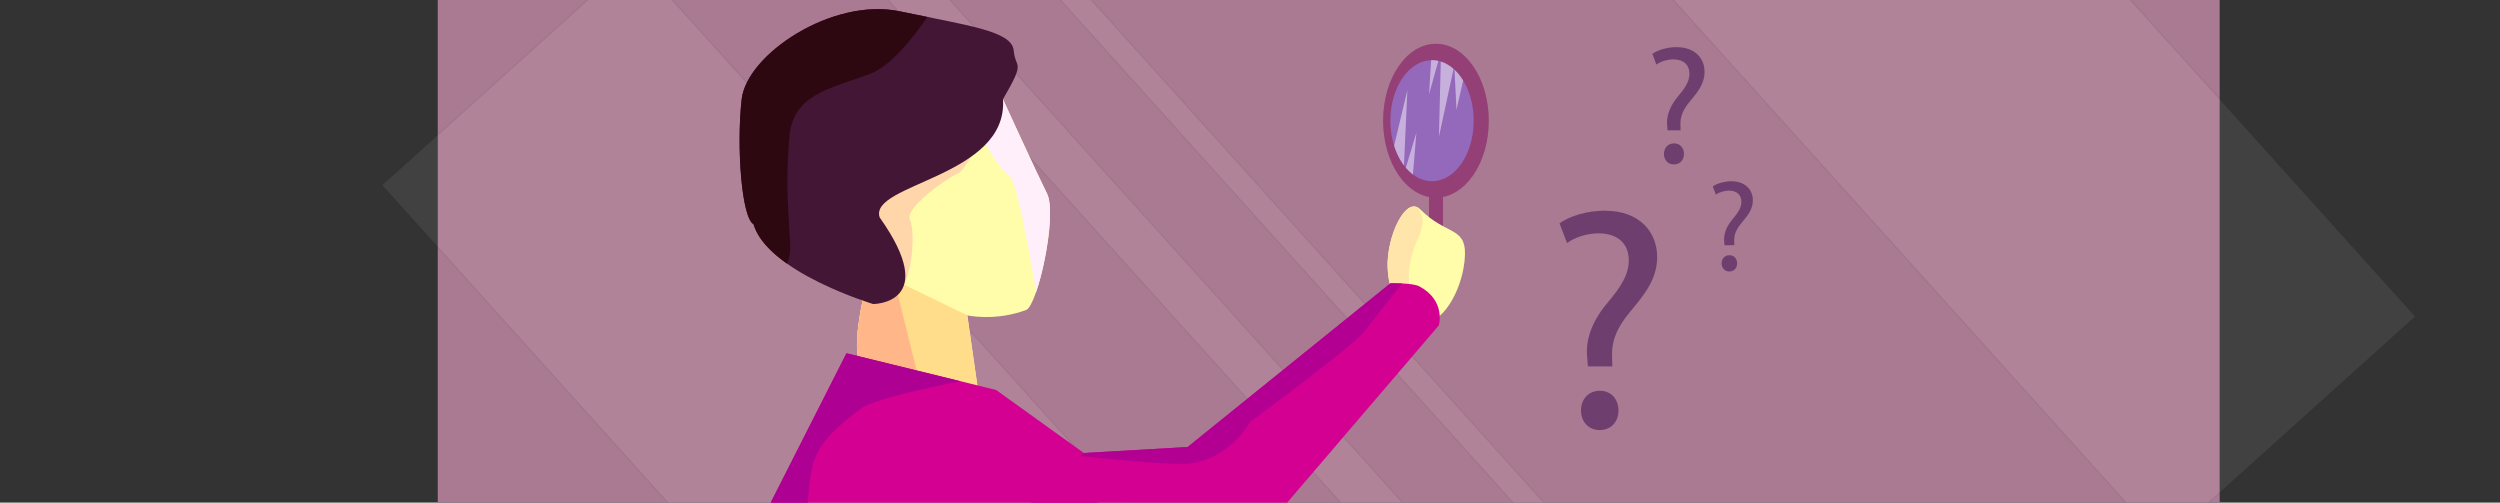 <?xml version="1.0" encoding="utf-8"?>
<!-- Generator: Adobe Illustrator 26.0.3, SVG Export Plug-In . SVG Version: 6.00 Build 0)  -->
<svg version="1.1" id="Слой_1" xmlns="http://www.w3.org/2000/svg" xmlns:xlink="http://www.w3.org/1999/xlink" x="0px" y="0px"
	 viewBox="0 0 1920 386" enable-background="new 0 0 1920 386" xml:space="preserve">
<rect x="0" y="0" width="1920" height="386" fill="#333333" stroke="none"/>
<rect x="336.2" fill="#AA7A92" width="1368.5" height="386"/>
<rect x="505.4" y="-39.3" transform="matrix(0.743 -0.669 0.669 0.743 -55.914 509.508)" opacity="7.000000e-02" fill="#FFFFFF" stroke="#000000" stroke-width="1" stroke-miterlimit="9.999" enable-background="new    " width="260.9" height="733.8"/>
<rect x="1382.6" y="-309.2" transform="matrix(0.743 -0.669 0.669 0.743 349.881 1027.109)" opacity="7.000000e-02" fill="#FFFFFF" stroke="#000000" stroke-width="1" stroke-miterlimit="9.999" enable-background="new    " width="260.9" height="733.8"/>
<rect x="851.8" y="-185.4" transform="matrix(0.743 -0.669 0.669 0.743 101.826 628.297)" opacity="7.000000e-02" fill="#FFFFFF" stroke="#000000" stroke-width="1" stroke-miterlimit="9.999" enable-background="new    " width="35.3" height="733.8"/>
<rect x="935.1" y="-236.5" transform="matrix(0.743 -0.669 0.669 0.743 155.16 664.985)" opacity="7.000000e-02" fill="#FFFFFF" stroke="#000000" stroke-width="1" stroke-miterlimit="9.999" enable-background="new    " width="17.6" height="733.8"/>
<g>
	<g>
		<path id="XMLID_00000021824223989123530530000006934351658370012075_" fill="#FFFDAA" d="M662.4,231.2c0,0-9.6,43.7,0,47.8
			s88.7,20.5,88.7,20.5l-8.2-57.3c0,0,21.1,4.8,45.1-4.1c9-3.3,24.3-73,16.1-89.4s-33.8-72.4-33.8-72.4L617.4,187.9L662.4,231.2z"/>
	</g>
	<g>
		<g>
			<defs>
				<path id="SVGID_1_" d="M662.4,231.2c0,0-9.6,43.7,0,47.8s88.7,20.5,88.7,20.5l-8.2-57.3c0,0,21.1,4.8,45.1-4.1
					c9-3.3,24.3-73,16.1-89.4s-33.8-72.4-33.8-72.4L617.4,187.9L662.4,231.2z"/>
			</defs>
			<clipPath id="SVGID_00000147203308026621443170000004716501925328622502_">
				<use xlink:href="#SVGID_1_"  overflow="visible"/>
			</clipPath>
			<path clip-path="url(#SVGID_00000147203308026621443170000004716501925328622502_)" fill="#FFDD8A" d="M664.5,204.4
				c2.6,0.9,78.4,37.8,78.4,37.8l38.7,48.5l-19.7,47.5l-141.3-25.5l32.3-84.7"/>
		</g>
	</g>
	<g>
		<g>
			<defs>
				<path id="SVGID_00000085246641807468388990000013867262047349633439_" d="M662.4,231.2c0,0-9.6,43.7,0,47.8s88.7,20.5,88.7,20.5
					l-8.2-57.3c0,0,21.1,4.8,45.1-4.1c9-3.3,24.3-73,16.1-89.4s-33.8-72.4-33.8-72.4L617.4,187.9L662.4,231.2z"/>
			</defs>
			<clipPath id="SVGID_00000124135005663857053970000017724815333806865339_">
				<use xlink:href="#SVGID_00000085246641807468388990000013867262047349633439_"  overflow="visible"/>
			</clipPath>
			<path clip-path="url(#SVGID_00000124135005663857053970000017724815333806865339_)" fill="#FFB78A" d="M711.9,326.3
				C709.3,327,626,340,626,340l-59.5-17.7L555.6,272l130.5-59.7l21.8,88"/>
		</g>
	</g>
	<g>
		<g>
			<defs>
				<path id="SVGID_00000071545651195385891600000003922847250442132637_" d="M662.4,231.2c0,0-9.6,43.7,0,47.8s88.7,20.5,88.7,20.5
					l-8.2-57.3c0,0,21.1,4.8,45.1-4.1c9-3.3,24.3-73,16.1-89.4s-33.8-72.4-33.8-72.4L617.4,187.9L662.4,231.2z"/>
			</defs>
			<clipPath id="SVGID_00000046312184212160432130000002800336315123297963_">
				<use xlink:href="#SVGID_00000071545651195385891600000003922847250442132637_"  overflow="visible"/>
			</clipPath>
			<path clip-path="url(#SVGID_00000046312184212160432130000002800336315123297963_)" fill="#FFD5AA" d="M772.3,62.9
				c0,0-26.5,65.7-36.4,70.1s-41.1,27.1-37.1,35.5s2.8,44.3-9.1,57.9c-11.9,13.6-52.7-44-52.7-44l42.1-69.7L772.3,62.9z"/>
		</g>
	</g>
	<g>
		<g>
			<defs>
				<path id="SVGID_00000074439738973204483670000000637797389256117417_" d="M662.4,231.2c0,0-9.6,43.7,0,47.8s88.7,20.5,88.7,20.5
					l-8.2-57.3c0,0,21.1,4.8,45.1-4.1c9-3.3,24.3-73,16.1-89.4s-33.8-72.4-33.8-72.4L617.4,187.9L662.4,231.2z"/>
			</defs>
			<clipPath id="SVGID_00000011711606455463243820000011182265109509852300_">
				<use xlink:href="#SVGID_00000074439738973204483670000000637797389256117417_"  overflow="visible"/>
			</clipPath>
			<path clip-path="url(#SVGID_00000011711606455463243820000011182265109509852300_)" fill="#FFEFFA" d="M804.2,280
				c0,0-19.6-139.2-29.3-145.1c-9.7-5.8-32.2-46.8-33.5-67.6C740.2,46.5,817.2,78,817.2,78l21.3,94.9L804.2,280z"/>
		</g>
	</g>
</g>
<g>
	<g>
		<path id="XMLID_00000126297598370364269870000007182118575162683792_" fill="#441636" d="M569.6,76.3
			c3.8-34.5,69.6-78.5,121.5-67.6s86,15,87.4,30s9.6,6.8-8.2,37.5c4,59.8-103.4,64.8-94.7,90.8c47.1,66.5-5,66.5-5,66.5
			s-81-24.4-91.9-61.3C569.6,167.2,565.5,113,569.6,76.3z"/>
	</g>
	<g>
		<g>
			<defs>
				<path id="SVGID_00000126299747379199952410000003816107266662342821_" d="M569.6,76.3c3.8-34.5,69.6-78.5,121.5-67.6
					s86,15,87.4,30s9.6,6.8-8.2,37.5c4,59.8-103.4,64.8-94.7,90.8c47.1,66.5-5,66.5-5,66.5s-81-24.4-91.9-61.3
					C569.6,167.2,565.5,113,569.6,76.3z"/>
			</defs>
			<clipPath id="SVGID_00000080903097351529285580000010382856038640385695_">
				<use xlink:href="#SVGID_00000126299747379199952410000003816107266662342821_"  overflow="visible"/>
			</clipPath>
			<path clip-path="url(#SVGID_00000080903097351529285580000010382856038640385695_)" fill="#2E0810" d="M734-22.9
				c0,0-35.2,68.2-65.9,79.7c-30.6,11.5-59.7,15.3-62,49.8s-1.5,41.6,0.8,81.3s-62,54.3-74.3,55.8s4.6-98,15.3-118
				S577.7,8.3,586.9,0S734-22.9,734-22.9z"/>
		</g>
	</g>
</g>
<g>
	<g>
		<polygon id="XMLID_00000026872543511519496700000012415597222964509337_" fill="#D40092" points="591.9,386 650.1,271.3 
			765,299.5 832.4,347.9 843.2,386 755.8,458.2 		"/>
	</g>
	<g>
		<g>
			<defs>
				<polygon id="SVGID_00000013178821604424853840000015910529258995045564_" points="591.9,386 650.1,271.3 765,299.5 832.4,347.9 
					843.2,386 755.8,458.2 				"/>
			</defs>
			<clipPath id="SVGID_00000014593130998833407620000009057214324068365201_">
				<use xlink:href="#SVGID_00000013178821604424853840000015910529258995045564_"  overflow="visible"/>
			</clipPath>
			<path clip-path="url(#SVGID_00000014593130998833407620000009057214324068365201_)" fill="#AE0092" d="M743.7,291.7
				c0,0-71,12.8-83.2,22.5c-12.3,9.7-31.1,23-36.3,42.9c-5.1,19.9-3.8,51.1-6.8,53.6s-60.1-13.3-60.1-13.3l10.8-88.3l64.3-64.9
				L743.7,291.7z"/>
		</g>
	</g>
</g>
<ellipse fill="#943F76" cx="1102.8" cy="92.7" rx="40.6" ry="59.1"/>
<rect x="1097.5" y="84.4" fill="#943F76" width="10.7" height="119.5"/>
<g>
	<g>
		
			<ellipse id="XMLID_00000050639415612705210450000006212164875799712659_" fill="#9468BA" cx="1099.8" cy="92.7" rx="32" ry="46.5"/>
	</g>
	<g>
		<g>
			<defs>
				<ellipse id="SVGID_00000020400037742516048080000015223920690324691356_" cx="1099.8" cy="92.7" rx="32" ry="46.5"/>
			</defs>
			<clipPath id="SVGID_00000000940525753962824000000008501509576463978388_">
				<use xlink:href="#SVGID_00000020400037742516048080000015223920690324691356_"  overflow="visible"/>
			</clipPath>
			
				<polygon opacity="0.48" clip-path="url(#SVGID_00000000940525753962824000000008501509576463978388_)" fill="#FFFFFF" enable-background="new    " points="
				1099.8,35 1097.5,72.5 1106.7,39.4 1105.1,105.1 1116.9,50.3 1118.6,84.4 1129.4,36.4 			"/>
		</g>
	</g>
	<g>
		<g>
			<defs>
				<ellipse id="SVGID_00000092442864394570163430000000259942426263004093_" cx="1099.8" cy="92.7" rx="32" ry="46.5"/>
			</defs>
			<clipPath id="SVGID_00000061446004668321395320000012948602063685166010_">
				<use xlink:href="#SVGID_00000092442864394570163430000000259942426263004093_"  overflow="visible"/>
			</clipPath>
			
				<polygon opacity="0.48" clip-path="url(#SVGID_00000061446004668321395320000012948602063685166010_)" fill="#FFFFFF" enable-background="new    " points="
				1084.7,139.2 1087.8,101.8 1077.9,134.7 1080.9,69 1067.9,123.5 1066.9,89.5 1055.1,137.2 			"/>
		</g>
	</g>
</g>
<g>
	<g>
		<path id="XMLID_00000176002932357830355430000011421719084001128103_" fill="#FFFDAA" d="M1090.9,160.9
			c19.4,19.6,34.7,13.2,34.2,34.5c-0.6,24-15.3,51.4-30.3,52.3s-28.1-17.9-29.1-41.9S1079.7,149.6,1090.9,160.9z"/>
	</g>
	<g>
		<g>
			<defs>
				<path id="SVGID_00000183942563632397488450000016675966634696612515_" d="M1090.9,160.9c19.4,19.6,34.7,13.2,34.2,34.5
					c-0.6,24-15.3,51.4-30.3,52.3s-28.1-17.9-29.1-41.9S1079.7,149.6,1090.9,160.9z"/>
			</defs>
			<clipPath id="SVGID_00000148653498681802704210000011949327603142708123_">
				<use xlink:href="#SVGID_00000183942563632397488450000016675966634696612515_"  overflow="visible"/>
			</clipPath>
			<path clip-path="url(#SVGID_00000148653498681802704210000011949327603142708123_)" fill="#FFE5AA" d="M1082.2,151.8
				c0,0,12.3,10.7,10.2,20.9s-6.1,14.3-8.7,25.5s-1.5,20.7-1.5,23.4s-33.2,21.6-33.2,21.6s-7.1-54.6-5.1-58.2
				C1046,181.4,1082.2,151.8,1082.2,151.8z"/>
		</g>
	</g>
</g>
<g>
	<path fill="#6E3F6E" d="M1280.7,100.2l-0.3-3.4c-0.8-7,1.6-14.6,8-22.4c5.8-6.9,9.1-11.9,9.1-17.7c0-6.6-4.1-11-12.3-11.1
		c-4.7,0-9.8,1.6-13.1,4l-3.1-8.2c4.3-3.1,11.6-5.2,18.5-5.2c14.9,0,21.6,9.2,21.6,19c0,8.8-4.9,15.1-11.1,22.5
		c-5.7,6.7-7.8,12.4-7.4,19l0.1,3.4h-10L1280.7,100.2L1280.7,100.2z M1277.9,118.3c0-4.8,3.2-8.2,7.8-8.2c4.5,0,7.6,3.4,7.6,8.2
		c0,4.5-3,8-7.8,8C1281,126.3,1277.9,122.8,1277.9,118.3z"/>
</g>
<g>
	<path fill="#6E3F6E" d="M1219.5,281.4l-0.5-6.3c-1.5-13.1,2.9-27.3,15-41.9c10.9-12.8,16.9-22.3,16.9-33.2c0-12.3-7.7-20.6-23-20.8
		c-8.7,0-18.4,2.9-24.4,7.5l-5.8-15.2c8-5.8,21.8-9.7,34.6-9.7c27.8,0,40.4,17.2,40.4,35.6c0,16.5-9.2,28.3-20.8,42.1
		c-10.6,12.6-14.5,23.2-13.8,35.6l0.2,6.3L1219.5,281.4L1219.5,281.4z M1214.2,315.3c0-9,6-15.2,14.5-15.2s14.3,6.3,14.3,15.2
		c0,8.5-5.6,15-14.5,15C1220,330.3,1214.2,323.8,1214.2,315.3z"/>
</g>
<g>
	<path fill="#6E3F6E" d="M1324.4,188.4l-0.2-2.6c-0.6-5.4,1.2-11.2,6.2-17.2c4.5-5.3,7-9.2,7-13.6c0-5.1-3.2-8.5-9.5-8.6
		c-3.6,0-7.6,1.2-10.1,3.1l-2.4-6.3c3.3-2.4,9-4,14.2-4c11.4,0,16.6,7.1,16.6,14.6c0,6.8-3.8,11.6-8.6,17.3c-4.4,5.2-6,9.6-5.7,14.6
		l0.1,2.6L1324.4,188.4L1324.4,188.4z M1322.2,202.3c0-3.7,2.5-6.3,6-6.3s5.9,2.6,5.9,6.3c0,3.5-2.3,6.2-6,6.2
		C1324.6,208.5,1322.2,205.8,1322.2,202.3z"/>
</g>
<g>
	<g>
		<path id="XMLID_00000032643140336880703880000017214168628289811587_" fill="#D40092" d="M832.4,347.9l79.7-4.6l155.7-125.7
			c0,0,16.9-0.5,22.2,2.3c20.5,10.8,15.1,29.9,15.1,29.9L968.8,409.1l-281.9,73.6L832.4,347.9z"/>
	</g>
	<g>
		<g>
			<defs>
				<path id="SVGID_00000015345263220714074620000005283589671879459765_" d="M832.4,347.9l79.7-4.6l155.7-125.7
					c0,0,16.9-0.5,22.2,2.3c20.5,10.8,15.1,29.9,15.1,29.9L968.8,409.1l-281.9,73.6L832.4,347.9z"/>
			</defs>
			<clipPath id="SVGID_00000072971328946784831720000008753018948583035057_">
				<use xlink:href="#SVGID_00000015345263220714074620000005283589671879459765_"  overflow="visible"/>
			</clipPath>
			<path clip-path="url(#SVGID_00000072971328946784831720000008753018948583035057_)" fill="#B40092" d="M1089.4,202.3
				c0,0-33.7,41.4-41.4,52.1c-7.7,10.7-88,69.7-88,69.7s-17.7,32.9-53.7,32.2s-75.8-6.9-82.5-6.2c-6.7,0.7,68.9-21.2,68.9-21.2
				l56.4-36.3L1089.4,202.3z"/>
		</g>
	</g>
</g>
</svg>
